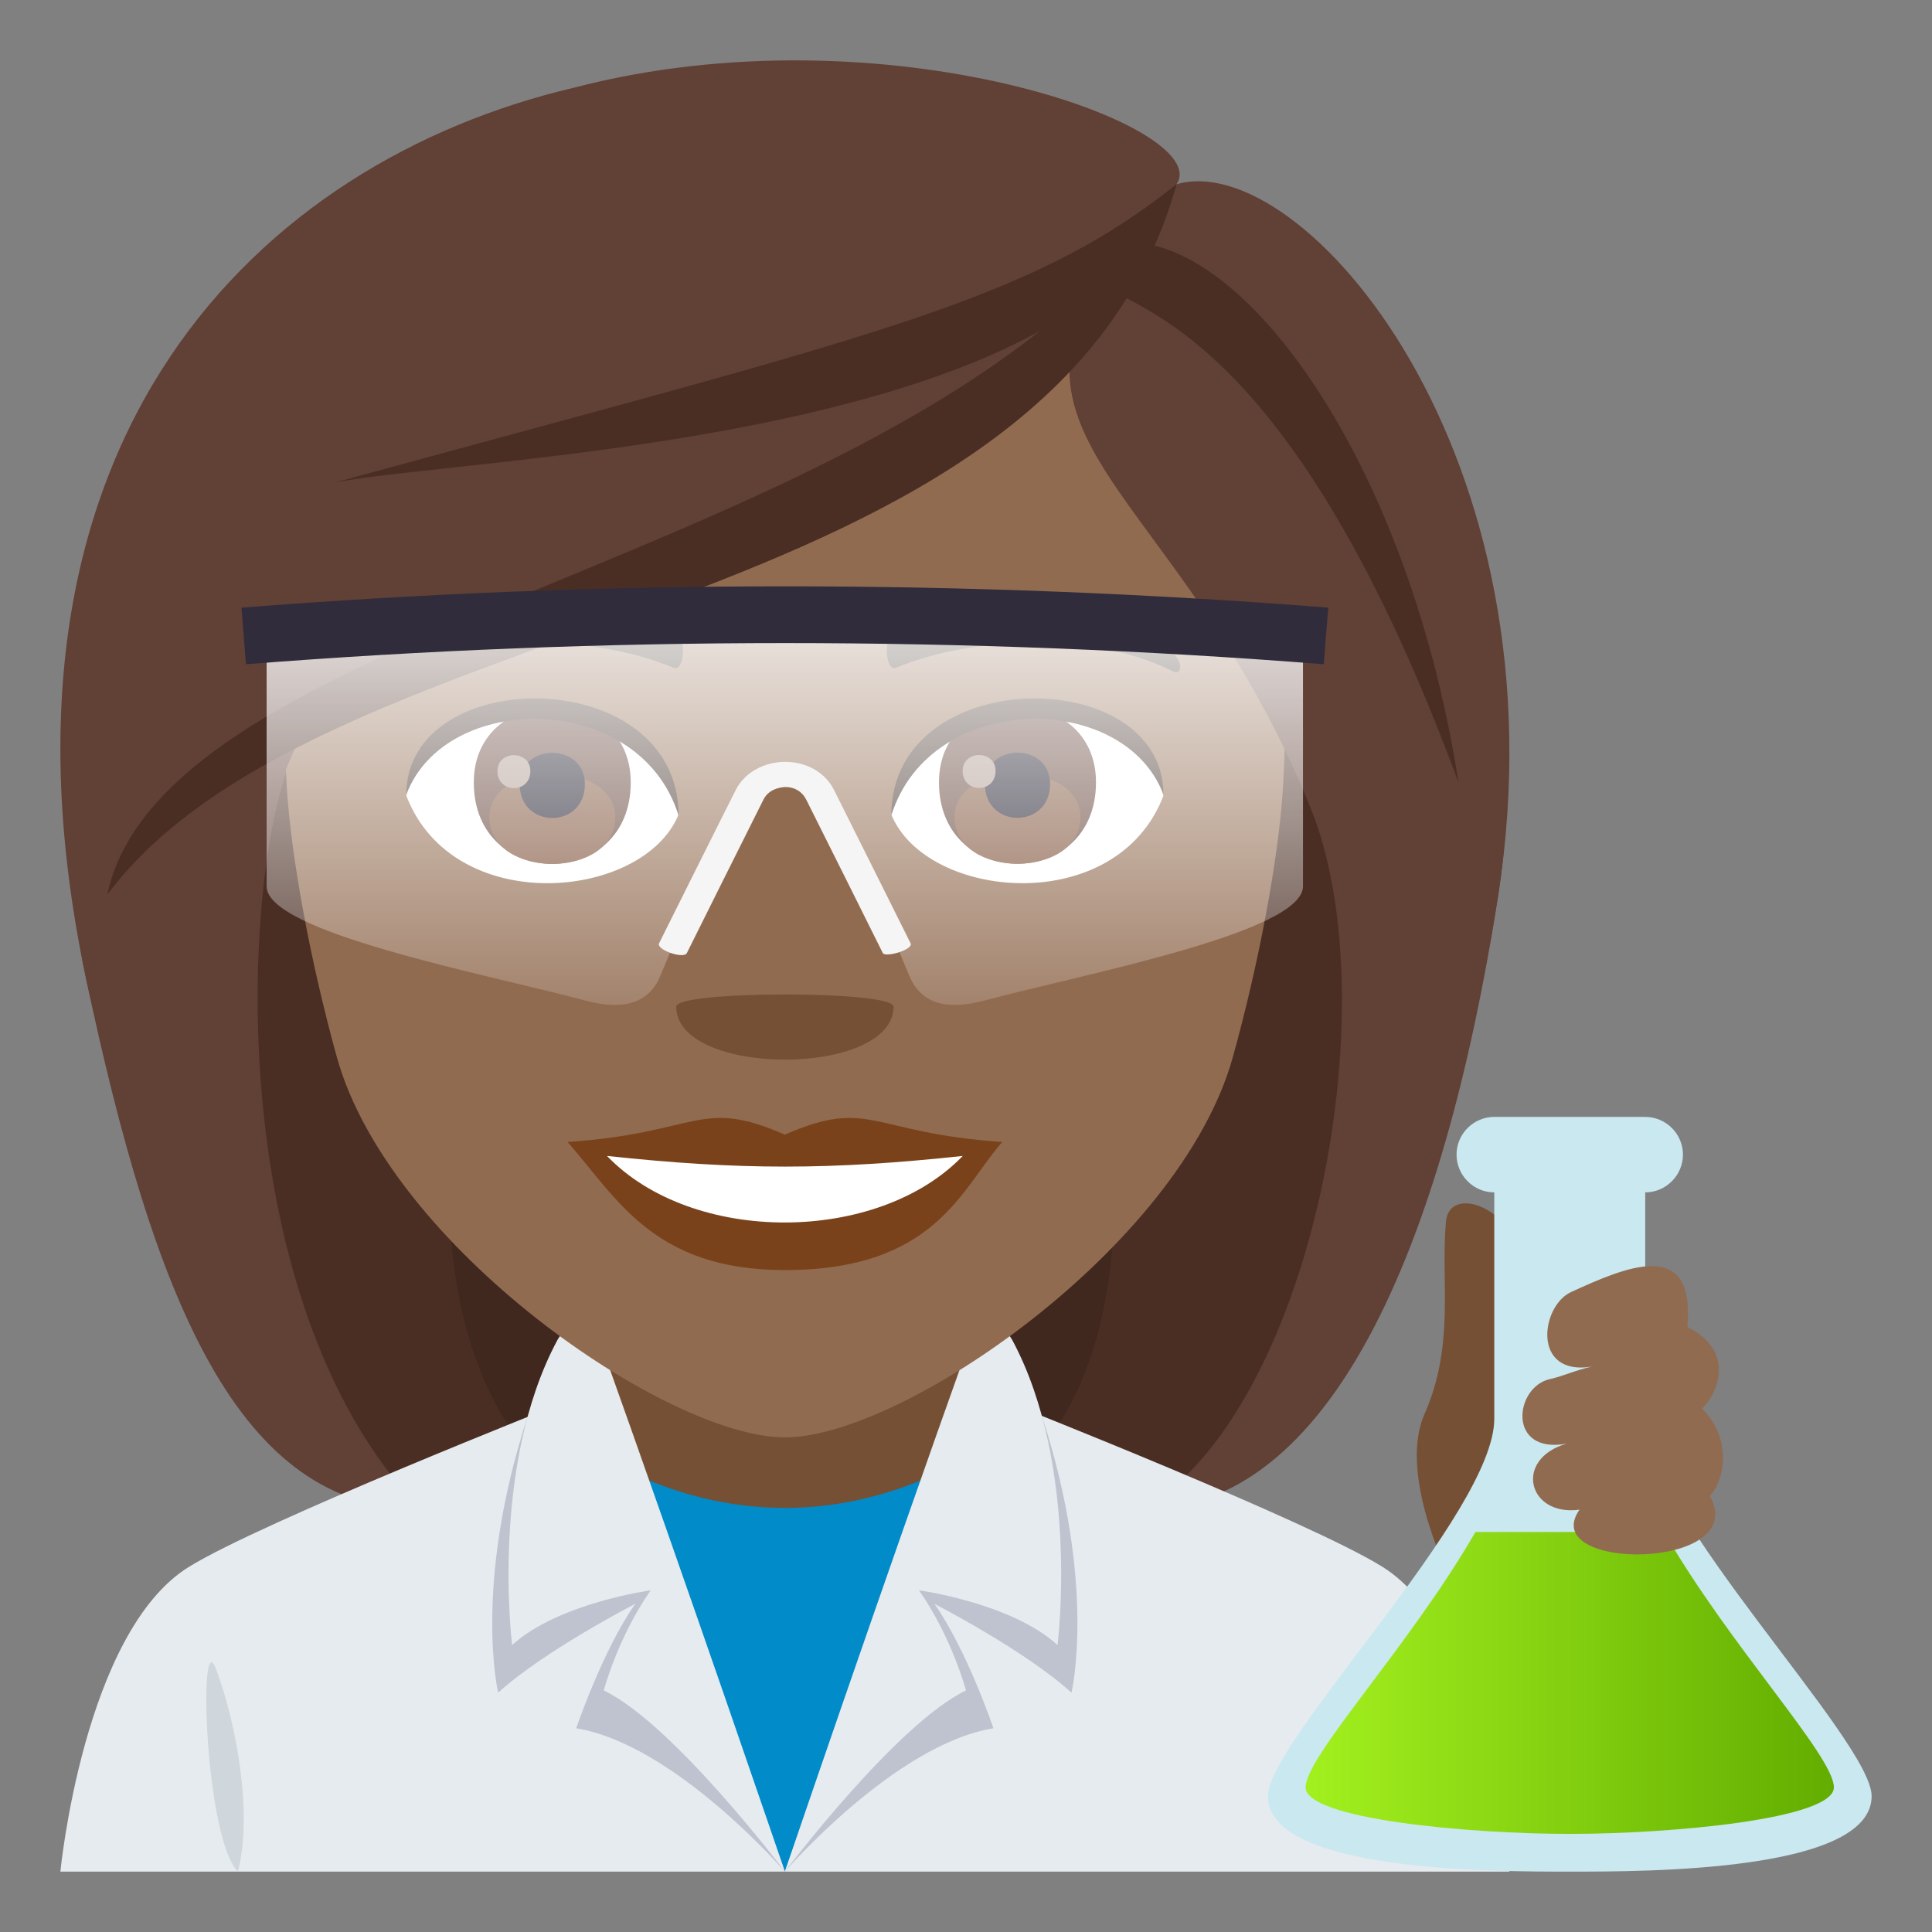 <?xml version="1.0" encoding="utf-8"?>
<!-- Generator: Adobe Illustrator 15.0.0, SVG Export Plug-In . SVG Version: 6.00 Build 0)  -->
<!DOCTYPE svg PUBLIC "-//W3C//DTD SVG 1.1//EN" "http://www.w3.org/Graphics/SVG/1.1/DTD/svg11.dtd">
<svg version="1.1" id="Layer_1" xmlns:x="http://ns.adobe.com/Extensibility/1.0/" xmlns:i="http://ns.adobe.com/AdobeIllustrator/10.0/" xmlns:graph="http://ns.adobe.com/Graphs/1.0/"
	 xmlns="http://www.w3.org/2000/svg" xmlns:xlink="http://www.w3.org/1999/xlink" xmlns:a="http://ns.adobe.com/AdobeSVGViewerExtensions/3.0/"
	 x="0px" y="0px" width="64px" height="64px" viewBox="0 0 64 64" enable-background="new 0 0 64 64" xml:space="preserve">
<rect x="0" y="0" width="64" height="64" fill="#808080" stroke="none"/>
<path fill="#40281F" d="M13.076,13.402C4.363,50.799,5.16,49.998,23.502,49.998C13.352,42.898,32.795,12.894,13.076,13.402z"/>
<path fill="#4A2E24" d="M9.934,12.824c-6.359,28.412-0.873,35.709,3.998,37.174h5.582C6.453,40.796,26.869,12.264,9.934,12.824z"/>
<path fill="#40281F" d="M38.709,13.401c8.713,37.398,7.914,36.597-10.426,36.597C37.617,44.299,18.99,12.892,38.709,13.401z"/>
<path fill="#4A2E24" d="M41.85,12.822c9.295,25.849-0.02,35.979-3.998,37.176h-5.58C45.334,41.546,24.918,12.262,41.85,12.822z"/>
<path fill="#614036" d="M43.396,26.712c2.691,6.572,0.029,20.059-5.545,23.286c6.178,0,9.939-8.55,11.773-20.309
	C51.918,14.994,38.602,14.986,43.396,26.712z"/>
<path fill="#614036" d="M2.85,32.415c2.25,10.614,5.02,17.583,11.082,17.583C7.172,43,7.967,28.238,9.889,24.566
	C19.682,18.738-0.957,14.462,2.85,32.415z"/>
<path fill="#E6EBEF" d="M6.256,51.906c2.4-1.49,12.361-5.424,12.361-5.424h14.842c0,0,9.951,3.926,12.338,5.422
	C49.268,54.068,50,62,50,62H2C2,62,2.771,54.061,6.256,51.906"/>
<rect x="19.301" y="42.816" fill="#755035" width="13.396" height="9.625"/>
<path fill="#018BC9" d="M32,48.311c-1.842,1.043-3.879,1.641-6,1.641c-2.123,0-4.16-0.598-6-1.643L26,62L32,48.311z"/>
<path fill="#BEC3CF" d="M17.475,46.939c-1.818,5.576-0.973,9.133-0.973,9.133c1.533-1.396,4.539-2.941,4.541-2.943
	c-1.09,1.561-1.955,4.123-1.955,4.123C22.354,57.781,26,62,26,62S20.928,47.168,17.475,46.939z"/>
<path fill="#E6EBEF" d="M19.742,44.063c0,0-0.896-0.377-1.277,0.328c-2.248,4.186-1.5,10.104-1.5,10.104
	c1.531-1.396,4.59-1.813,4.59-1.814C20.465,54.24,20,55.998,20,55.998C22.307,57.104,26,62,26,62S22.916,52.943,19.742,44.063z"/>
<path fill="#BEC3CF" d="M34.525,46.939c1.814,5.576,0.969,9.133,0.969,9.133c-1.529-1.396-4.539-2.941-4.539-2.943
	c1.092,1.561,1.953,4.123,1.953,4.123C29.643,57.781,26,62,26,62S31.072,47.168,34.525,46.939z"/>
<path fill="#E6EBEF" d="M32.254,44.063c0,0,0.896-0.377,1.279,0.328c2.248,4.186,1.5,10.104,1.5,10.104
	c-1.529-1.396-4.588-1.813-4.59-1.814C31.533,54.24,32,55.998,32,55.998C29.693,57.104,26,62,26,62S29.08,52.943,32.254,44.063z"/>
<path fill="#CFD7DC" d="M7.881,62c0.512-2-0.09-5.039-0.727-6.713C6.561,53.727,6.785,60.9,7.881,62"/>
<path fill="#916B50" d="M26,4.415c-11.609,0-17.201,9.455-16.502,21.611c0.143,2.444,0.822,5.969,1.66,8.989
	C12.9,41.292,22.088,47.615,26,47.615c3.91,0,13.1-6.323,14.84-12.601c0.84-3.02,1.52-6.544,1.664-8.989
	C43.201,13.87,37.611,4.415,26,4.415z"/>
<path fill="#7A421B" d="M26,37.587c-2.822-1.24-2.844-0.051-7.199,0.242c1.635,1.855,2.838,4.244,7.197,4.244
	c5.004,0,5.85-2.711,7.203-4.244C28.842,37.536,28.822,36.347,26,37.587z"/>
<path fill="#FFFFFF" d="M20.107,38.292c2.844,2.959,8.977,2.92,11.785,0C27.514,38.763,24.488,38.763,20.107,38.292z"/>
<path fill="#36281D" d="M38.795,21.61c-2.617-1.56-7.309-1.75-9.166-0.688c-0.393,0.214-0.287,1.341,0.053,1.2
	c2.648-1.104,6.682-1.158,9.168,0.117C39.184,22.409,39.189,21.836,38.795,21.61z"/>
<path fill="#36281D" d="M13.207,21.61c2.615-1.56,7.307-1.75,9.166-0.688c0.393,0.214,0.289,1.341-0.055,1.2
	c-2.648-1.104-6.68-1.159-9.166,0.117C12.818,22.409,12.811,21.836,13.207,21.61z"/>
<path fill="#755035" d="M29.6,33.345c0,2.342-7.199,2.342-7.199,0C22.4,32.808,29.6,32.808,29.6,33.345z"/>
<path fill="#FFFFFF" d="M38.541,26.357c-1.551,4.06-7.861,3.465-9.016,0.623C30.4,22.415,37.688,22.024,38.541,26.357z"/>
<path fill="#613F34" d="M31.105,25.916c0,3.596,5.201,3.596,5.201,0C36.307,22.578,31.105,22.578,31.105,25.916z"/>
<path fill="#7D5037" d="M31.619,27.066c0,2.063,4.172,2.063,4.172,0C35.791,25.152,31.619,25.152,31.619,27.066z"/>
<path fill="#1A1626" d="M32.627,25.972c0,1.492,2.158,1.492,2.158,0C34.785,24.587,32.627,24.587,32.627,25.972z"/>
<path fill="#AB968C" d="M31.889,25.537c0,0.754,1.09,0.754,1.09,0C32.979,24.836,31.889,24.836,31.889,25.537z"/>
<path fill="#45332C" d="M38.541,26.326c0-4.361-9.016-4.361-9.016,0.691C30.811,22.871,37.254,22.871,38.541,26.326z"/>
<path fill="#FFFFFF" d="M13.459,26.357c1.553,4.06,7.863,3.466,9.02,0.623C21.602,22.415,14.314,22.024,13.459,26.357z"/>
<path fill="#613F34" d="M15.695,25.921c0,3.596,5.199,3.596,5.199,0C20.895,22.583,15.695,22.583,15.695,25.921z"/>
<path fill="#7D5037" d="M16.209,27.072c0,2.062,4.172,2.062,4.172,0C20.381,25.158,16.209,25.158,16.209,27.072z"/>
<path fill="#1A1626" d="M17.215,25.978c0,1.492,2.16,1.492,2.16,0C19.375,24.592,17.215,24.592,17.215,25.978z"/>
<path fill="#AB968C" d="M16.479,25.542c0,0.755,1.09,0.755,1.09,0C17.568,24.841,16.479,24.841,16.479,25.542z"/>
<path fill="#45332C" d="M13.459,26.326c0-4.361,9.02-4.361,9.02,0.689C21.191,22.87,14.748,22.87,13.459,26.326z"/>
<path fill="#614036" d="M38.973,6.105c-8.141,8.342-0.371,8.881,4.424,20.607c2.691,6.572,4.395,14.736,6.229,2.977
	C51.918,14.994,43.109,4.878,38.973,6.105z"/>
<path fill="#614036" d="M18.99,2.911C8.666,5.34-0.957,14.462,2.85,32.415c2.25,10.614,5.117-4.177,7.039-7.849
	c9.793-5.828,26.539-10.241,29.084-18.461C40.264,4.208,29.32,0.205,18.99,2.911z"/>
<path fill="#4A2E24" d="M11.08,15.988c4.365-0.885,25.25-1.302,27.893-9.883C34.037,10.039,28.924,11.11,11.08,15.988z"/>
<path fill="#4A2E24" d="M3.553,29.636c7.324-9.773,31.316-8.695,35.42-23.531C31.006,18.557,5.555,20.241,3.553,29.636z"/>
<path fill="#4A2E24" d="M36.559,8.139c-1.891,2.978,4.678-1.397,11.756,17.785C46.57,14.709,40.588,6.988,36.559,8.139z"/>
<linearGradient id="SVGID_1_" gradientUnits="userSpaceOnUse" x1="25.998" y1="33.29" x2="25.998" y2="20.932">
	<stop  offset="0" style="stop-color:#FFFFFF;stop-opacity:0.2"/>
	<stop  offset="1" style="stop-color:#FFFFFF"/>
	<a:midPointStop  offset="0" style="stop-color:#FFFFFF;stop-opacity:0.2"/>
	<a:midPointStop  offset="0.5" style="stop-color:#FFFFFF;stop-opacity:0.2"/>
	<a:midPointStop  offset="1" style="stop-color:#FFFFFF"/>
</linearGradient>
<path opacity="0.8" fill="url(#SVGID_1_)" d="M8.832,20.931c0,0,0,6.256,0,8.429c0,1.524,7.193,2.889,10.533,3.778
	c0.848,0.229,2.018,0.357,2.504-0.801c0.828-1.97,1.408-3.403,2.4-5.745c0.434-1.029,3.025-1.031,3.459,0
	c0.992,2.342,1.574,3.774,2.4,5.745c0.486,1.158,1.658,1.029,2.506,0.801c3.338-0.889,10.529-2.253,10.529-3.778
	c0-2.173,0-8.429,0-8.429H8.832z"/>
<path fill="#F5F5F5" d="M29.244,31.571c0,0-2.137-4.294-2.539-5.087c-0.133-0.262-0.381-0.412-0.688-0.414
	c-0.26,0.016-0.566,0.107-0.725,0.414c-0.4,0.793-2.539,5.087-2.539,5.087c-0.107,0.211-1.025-0.113-0.92-0.324
	c0,0,2.141-4.294,2.545-5.088c0.285-0.561,0.926-0.922,1.637-0.922c0.002,0,0.004,0,0.004,0c0.703,0.002,1.316,0.354,1.604,0.922
	c0.402,0.794,2.541,5.088,2.541,5.088C30.271,31.458,29.326,31.729,29.244,31.571z"/>
<path fill="#302C3B" d="M43.852,22.004c-11.883-0.935-23.822-0.935-35.705,0C8.098,21.38,8.049,20.756,8,20.13
	c11.979-0.943,24.016-0.943,36,0C43.947,20.756,43.9,21.38,43.852,22.004z"/>
<path fill="#755035" d="M50.063,42.438c0.896-2.025-2.037-3.449-2.166-1.957c-0.174,1.998,0.305,4.06-0.709,6.364
	c-1.35,3.064,3.098,9.789,3.346,8.779s5.137-2.643,5.582-5.275C56.365,48.887,49.699,43.258,50.063,42.438z"/>
<path fill="#CAE8F0" d="M54.5,47v-7.501c0.686,0,1.25-0.564,1.25-1.252c0-0.686-0.564-1.248-1.25-1.248h-5
	c-0.689,0-1.25,0.563-1.25,1.248c0,0.688,0.561,1.252,1.25,1.252V47c0,3.125-7.5,10.652-7.5,12.5C42,62,49.422,62,52,62s10,0,10-2.5
	C62,57.652,54.5,50.125,54.5,47z"/>
<linearGradient id="SVGID_2_" gradientUnits="userSpaceOnUse" x1="43.25" y1="55.75" x2="60.75" y2="55.75">
	<stop  offset="0" style="stop-color:#A3F01F"/>
	<stop  offset="1" style="stop-color:#62AD00"/>
	<a:midPointStop  offset="0" style="stop-color:#A3F01F"/>
	<a:midPointStop  offset="0.5" style="stop-color:#A3F01F"/>
	<a:midPointStop  offset="1" style="stop-color:#62AD00"/>
</linearGradient>
<path fill="url(#SVGID_2_)" d="M48.875,50.75c-2.178,3.783-5.625,7.42-5.625,8.459c0,1.049,5.385,1.541,8.75,1.541
	c3.363,0,8.75-0.492,8.75-1.541c0-1.039-3.449-4.676-5.625-8.459H48.875z"/>
<path fill="#916B50" d="M55.895,43.955c1.691,0.852,0.926,2.311,0.49,2.705c1.121,1.143,0.629,2.568,0.252,2.889
	c1.404,2.492-5.752,2.523-4.314,0.461c-1.719,0.232-2.184-1.678-0.432-2.186c-1.975,0.357-1.725-1.877-0.551-2.139
	c0.441-0.098,0.891-0.309,1.398-0.416c-2.01,0.334-1.697-2.01-0.697-2.467C53.834,41.983,56.176,40.942,55.895,43.955z"/>
</svg>
